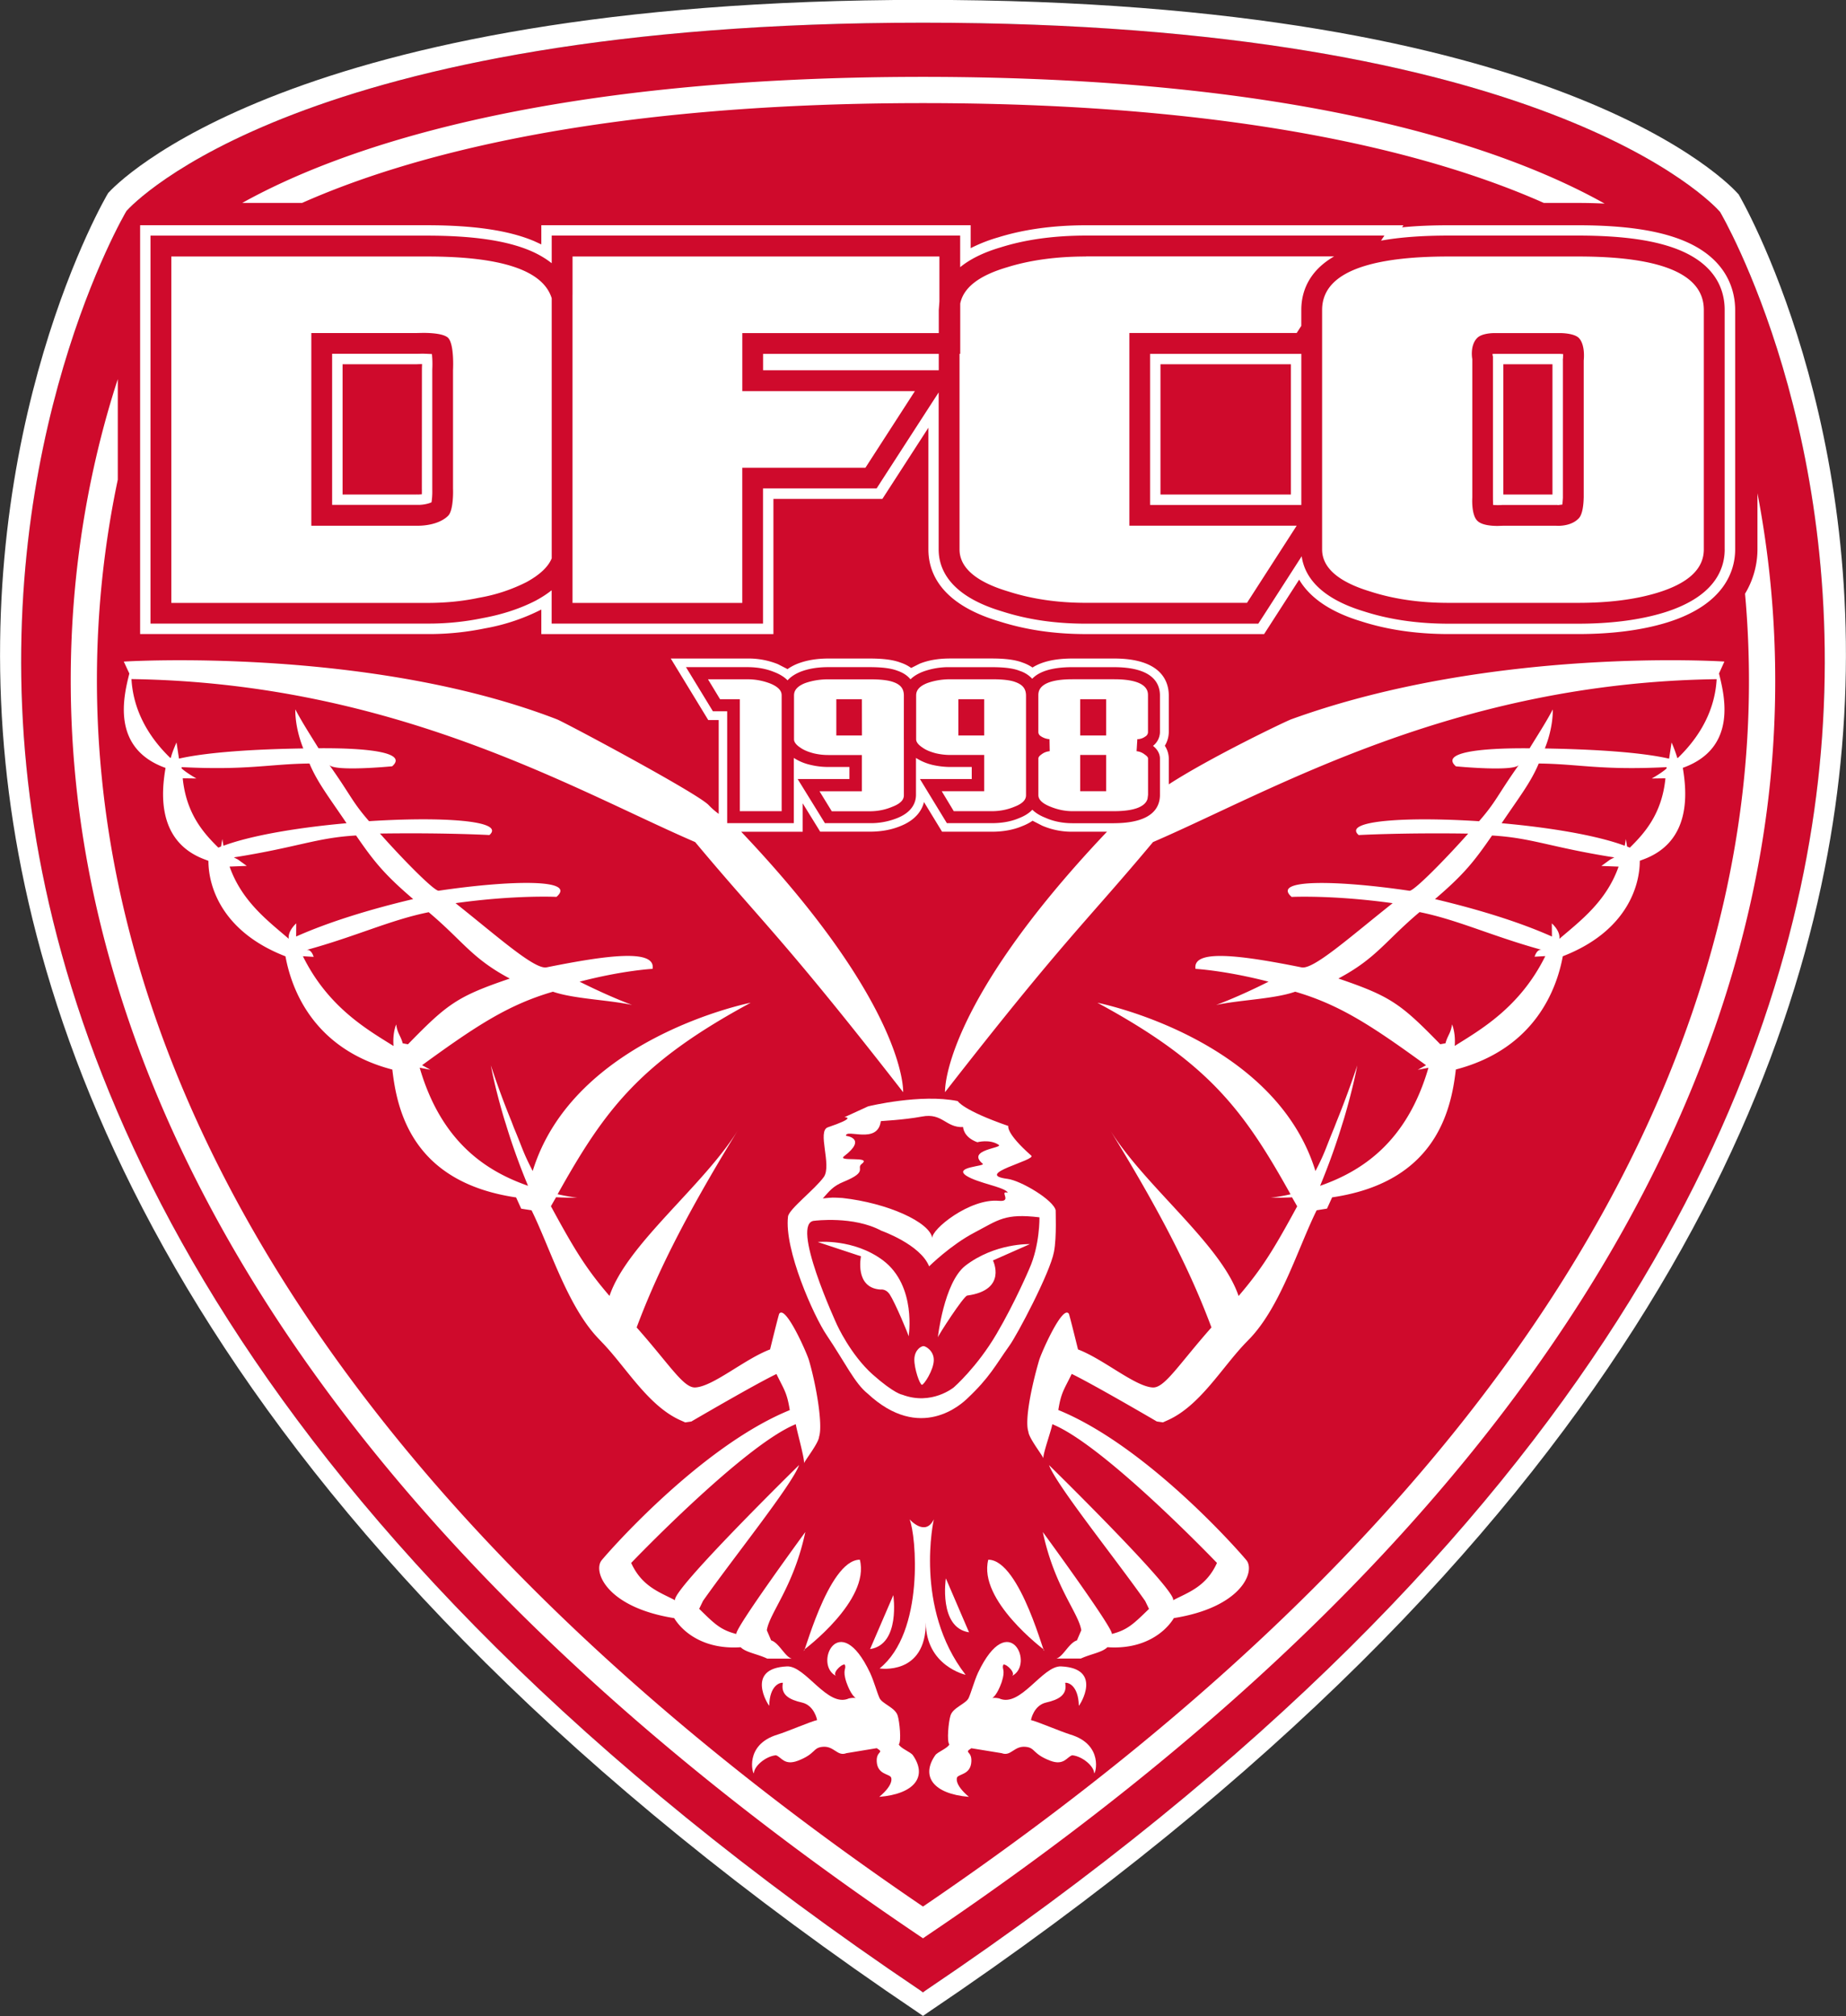 <svg xmlns="http://www.w3.org/2000/svg" viewBox="9.08 9.24 61.84 67.53"><rect x="9.08" y="9.24" width="61.84" height="67.53" fill="#333333" stroke="none"/><path fill="#CF0A2C" d="M39.999 10c-20.812 0-26.448 6.048-26.682 6.307-.065.104-4.455 7.595-3.351 18.637C10.985 45.122 17 60.487 39.902 75.907l.097.072.099-.072c22.901-15.42 28.915-30.784 29.934-40.963C71.136 23.9 66.746 16.411 66.7 16.337 66.453 16.046 60.812 10 39.999 10z"/><path fill="#FFF" d="m67.322 15.75-.006-.008-.008-.006c-.23-.267-5.939-6.5-27.31-6.5-21.272 0-27.054 6.202-27.293 6.468-.057.084-4.574 7.78-3.441 19.092 1.039 10.4 7.184 26.107 30.574 41.858l.162.112.162-.112c23.389-15.751 29.539-31.458 30.574-41.858 1.13-11.294-3.369-18.971-3.414-19.046zm2.709 19.194c-1.019 10.178-7.032 25.543-29.934 40.963l-.099.072-.097-.072C17 60.487 10.985 45.126 9.966 34.944 8.864 23.9 13.252 16.411 13.317 16.307 13.551 16.046 19.186 10 39.999 10s26.454 6.048 26.701 6.337c.046.074 4.436 7.564 3.331 18.607z"/><path fill="#FFF" d="M39.999 12.694c10.88 0 17.274 1.777 20.799 3.344h1.15c.309 0 .603.008.886.022-3.157-1.769-9.889-4.245-22.836-4.245-12.909 0-19.641 2.461-22.804 4.223h2.005c3.523-1.565 9.922-3.344 20.8-3.344zm27.955 13.069v1.881c0 .333-.064.899-.416 1.483a32.507 32.507 0 0 1-.032 6.175C66.572 44.671 61.03 58.807 40 73.103c-21.035-14.297-26.574-28.432-27.508-37.8a32.582 32.582 0 0 1 .534-9.996v-3.368c-1.01 3.107-1.975 7.785-1.408 13.452.958 9.61 6.646 24.137 28.289 38.713l.093.063.092-.064c21.642-14.575 27.331-29.1 28.292-38.713.364-3.68.086-6.942-.43-9.627z"/><g fill="#FFF"><path d="M41.427 65.341c-1.737-2.242-1.064-5.209-1.064-5.209-.289.599-.813 0-.813 0 .222.516.511 3.777-1.004 4.995 0 0 1.549.25 1.549-1.544-.001 1.459 1.332 1.758 1.332 1.758zm3.019-15.553c-.064-.347-1.162-.999-1.61-1.059-1.194-.151.984-.63.789-.781-.864-.763-.766-.991-.766-.991-1.541-.534-1.695-.834-1.695-.834-1.236-.255-2.998.174-3.004.177l-.79.362c.089.004.34.034-.554.338-.375.121.138 1.268-.139 1.666-.301.418-1.17 1.076-1.199 1.325-.133 1.1.856 3.327 1.3 3.98.612.909.937 1.608 1.367 1.949 1.77 1.65 3.161.335 3.341.163.75-.706.941-1.111 1.408-1.767.25-.339 1.366-2.447 1.493-3.142.099-.495.049-1.435.059-1.386zm-7.102-.964c.844-.345.392-.442.611-.604.339-.264-.848-.054-.599-.25.794-.607.063-.684.063-.684-.002-.254 1.065.305 1.168-.492.001-.005.755-.037 1.378-.153.692-.132.792.377 1.379.352 0 0 0 .335.476.508 0 0 .415-.113.712.085.181.11-1.103.159-.532.635.104.086-.985.104-.555.398.388.256 1.324.387 1.395.574-.309-.084.17.313-.295.271-.972-.093-2.277.962-2.232 1.25-.089-.544-1.512-1.179-3.01-1.345-.371-.019-.284-.021-.659.014.216-.238.33-.408.7-.559zm6.216 2.919s-.475 1.122-1.097 2.18c-.652 1.111-1.43 1.788-1.43 1.788s-.745.619-1.728.247c0 0-.257-.027-.999-.684-.737-.664-1.185-1.653-1.185-1.653s-1.603-3.462-.75-3.49c0 0 1.301-.168 2.231.333 0 0 1.307.458 1.603 1.194 0 0 .731-.723 1.53-1.137.802-.422 1.009-.642 2.165-.505.004-.004.017.935-.34 1.727zm-7.086-.9 1.448.479s-.225 1.063.661 1.114c0 0 .168-.033.298.155.188.286.636 1.362.638 1.412 0 0 .276-1.688-.859-2.545-.987-.737-2.186-.615-2.186-.615zm7.108.07-1.239.548s.498.99-.861 1.176c-.125.019-.975 1.338-.984 1.4 0 0 .2-1.821.913-2.394.995-.77 2.171-.73 2.171-.73zm-3.221 3.9c-.008.319-.325.812-.397.813-.071-.002-.261-.542-.254-.86.012-.322.238-.438.309-.436.074.002.355.164.342.483zm-2.477 6.672c-1.083 0-1.933 3.46-1.869 3.016 0 0 2.222-1.656 1.869-3.016zm.343 2.994.779-1.807c-.001.001.247 1.654-.779 1.807z"/><path d="M38.535 69.429c1.208-.101 1.614-.697 1.126-1.395-.075-.108-.412-.229-.472-.362.093-.1.025-.772-.036-.959-.074-.273-.526-.401-.611-.597-.087-.193-.183-.558-.316-.844-1.042-2.198-1.918-.252-1.125.112-.163-.074.14-.397.276-.389.074.156-.091.148.057.596.286.809.559.444.088.539-.717.331-1.454-1.102-2.081-1.071-1.403.066-.633 1.289-.592 1.318.012-.688.368-.788.458-.767-.085.403.221.566.64.66.413.096.507.577.504.588-.184.036-1.015.391-1.319.484-1.128.339-.835 1.339-.796 1.295.002-.231.387-.567.735-.601.18.048.272.357.735.184.602-.23.499-.432.819-.466.399-.045.497.332.809.212l1.016-.168c.272.171-.018.075 0 .445.022.442.419.412.479.532.002.002.125.219-.394.654zm3.652-7.944c1.085 0 1.934 3.46 1.869 3.016 0 0-2.22-1.656-1.869-3.016zm-.645 2.432-.777-1.808s-.25 1.654.777 1.808z"/><path d="M41.538 69.429c-1.208-.101-1.614-.697-1.127-1.395.074-.108.411-.229.472-.362-.093-.1-.025-.772.036-.959.073-.273.525-.401.611-.597.087-.193.183-.558.313-.844 1.043-2.198 1.919-.252 1.126.112.162-.074-.141-.397-.274-.389-.074.156.088.148-.061.596-.286.809-.558.444-.086.539.716.331 1.451-1.102 2.08-1.071 1.404.066.634 1.289.592 1.318-.014-.688-.367-.788-.457-.767.083.403-.22.566-.641.66-.414.096-.506.577-.504.588.183.036 1.015.391 1.32.484 1.129.339.835 1.339.796 1.295-.003-.231-.389-.567-.734-.601-.177.048-.271.357-.734.184-.602-.23-.497-.432-.819-.466-.398-.045-.496.332-.811.212L41.62 67.8c-.27.171.021.075 0 .445-.021.442-.417.412-.478.532.001 0-.121.217.396.652z"/><path d="M66.846 31.4c-.033-.002-7.767-.508-14.51 1.934-.185.067-2.705 1.273-4.102 2.179v-.862a.798.798 0 0 0-.133-.431.9.9 0 0 0 .133-.468V32.54c0-.464-.239-1.242-1.835-1.242h-1.392c-.578 0-1.024.102-1.338.302a1.44 1.44 0 0 0-.326-.163c-.243-.094-.573-.14-1.04-.14h-1.392c-.392 0-.727.056-1.019.173l-.289.145a1.268 1.268 0 0 0-.344-.176c-.248-.096-.58-.141-1.048-.141H36.83c-.39 0-.737.059-1.032.174a1.6 1.6 0 0 0-.336.181l-.321-.165a2.63 2.63 0 0 0-1.022-.19H31.55l1.256 2.061h.35v3.143a2.499 2.499 0 0 1-.334-.292c-.361-.393-4.834-2.778-5.085-2.875-6.318-2.44-14.478-1.937-14.51-1.934l.186.4c-.172.695-.654 2.493 1.213 3.162-.141.816-.302 2.481 1.336 3.074l.1.039c-.003.816.421 2.362 2.581 3.198.197 1.078.918 3.098 3.58 3.793.159 1.406.696 3.774 4.146 4.283l.171.377.347.054c.613 1.245 1.19 3.173 2.208 4.262l.136.144c.825.846 1.568 2.172 2.686 2.646l.118.053.204-.03c.648-.378 2.285-1.324 2.852-1.591.25.518.352.612.446 1.209-3.063 1.247-6.257 4.958-6.317 5.049-.27.399.224 1.567 2.445 1.919.298.489 1.023 1.058 2.227.975.178.177.561.224.89.381h.818c-.227-.065-.419-.526-.687-.611l-.145-.339c.093-.591.899-1.454 1.29-3.291 0 0-2.413 3.297-2.308 3.417-.534-.136-.735-.34-1.248-.844l.128-.265c1.026-1.457 2.977-3.88 3.22-4.552 0 0-4.306 4.222-4.155 4.531-.498-.265-1.108-.451-1.471-1.251 0 0 3.776-3.947 5.515-4.648.017.164.308 1.186.274 1.313.041-.116.492-.679.506-.895.127-.38-.083-1.682-.34-2.561-.072-.248-.788-1.872-.996-1.556-.021.033-.306 1.195-.306 1.195-.855.323-1.904 1.241-2.505 1.274-.396.022-.857-.76-1.965-2.01.595-1.593 1.475-3.488 3.407-6.629-1.159 1.885-3.735 3.839-4.316 5.573-.783-.91-1.169-1.543-1.963-3.005l.173-.301c.224.013.46.017.711.015 0 0-.257-.024-.66-.115 1.586-2.839 2.751-4.406 6.469-6.415 0 0-5.929 1.17-7.303 5.637-.327-.631-.319-.707-.631-1.452l-.077-.203a28.688 28.688 0 0 1-.694-1.883s.127.716.443 1.778l.068.215c.185.608.427 1.302.735 2.04-1.422-.495-2.91-1.481-3.63-3.955l.359.068-.278-.153c1.81-1.319 2.89-2.027 4.383-2.461.708.243 1.834.269 2.651.443 0 0-.694-.248-1.758-.779 1.455-.379 2.446-.43 2.446-.43.107-.674-1.525-.458-3.552-.05-.402.08-1.63-1.023-3.05-2.15 2.002-.28 3.382-.211 3.382-.211.712-.62-1.606-.553-3.946-.206-.14.021-1.157-1.002-1.967-1.915 2.211-.032 3.666.05 3.666.05.556-.487-1.599-.622-4.032-.464-.586-.674-.598-.853-1.333-1.887.168.236 2.108.048 2.108.048.515-.451-.733-.617-2.468-.604-.238-.388-.561-.885-.776-1.302 0 0-.031.568.266 1.308-1.584.024-3.191.12-4.164.341l-.083-.542s-.139.305-.191.517l-.017.003c-.509-.493-1.227-1.371-1.301-2.642 8.822.129 14.844 3.716 18.884 5.46 2.246 2.69 2.955 3.224 6.967 8.378 0 0 .148-2.85-5.425-8.724h2.06v-.952l.586.949h1.66c.383 0 .721-.061 1.028-.187.528-.211.723-.539.789-.805l.606.994h1.667c.382 0 .727-.064 1.019-.188.13-.05.243-.11.345-.18l.322.165a2.51 2.51 0 0 0 1.017.203h1.154c-5.573 5.876-5.425 8.724-5.425 8.724 4.014-5.153 4.72-5.688 6.967-8.377 4.04-1.744 10.06-5.332 18.882-5.457-.071 1.271-.792 2.148-1.301 2.641l-.018-.003a4.298 4.298 0 0 0-.191-.517l-.083.542c-.969-.222-2.579-.316-4.163-.342.297-.739.265-1.307.265-1.307-.214.417-.54.914-.775 1.302-1.735-.015-2.983.152-2.469.604 0 0 1.94.188 2.108-.048-.732 1.034-.746 1.213-1.333 1.887-2.431-.159-4.584-.023-4.032.463 0 0 1.457-.082 3.668-.049-.813.913-1.826 1.935-1.967 1.915-2.34-.347-4.659-.413-3.946.206 0 0 1.382-.069 3.383.21-1.422 1.125-2.649 2.23-3.051 2.15-2.026-.407-3.66-.624-3.553.05 0 0 .992.053 2.447.429-1.063.535-1.757.78-1.757.78.815-.173 1.943-.197 2.649-.444 1.491.435 2.573 1.145 4.384 2.463l-.278.153.358-.068c-.717 2.472-2.208 3.458-3.629 3.954.306-.737.549-1.433.734-2.039l.068-.216c.314-1.063.443-1.778.443-1.778a31.555 31.555 0 0 1-.694 1.884l-.078.201c-.309.747-.304.822-.629 1.454-1.377-4.471-7.304-5.638-7.304-5.638 3.719 2.011 4.885 3.573 6.47 6.416-.403.091-.661.113-.661.113.253.004.486 0 .71-.012l.173.302c-.793 1.459-1.182 2.091-1.963 3.004-.583-1.736-3.158-3.69-4.316-5.575 1.934 3.141 2.811 5.035 3.407 6.628-1.105 1.251-1.57 2.032-1.966 2.011-.597-.032-1.65-.951-2.504-1.274 0 0-.286-1.161-.306-1.194-.207-.319-.924 1.308-.996 1.554-.258.881-.488 2.016-.361 2.394.016.217.465.781.505.896-.033-.125.28-.983.296-1.146 1.74.699 5.517 4.647 5.517 4.647-.36.799-.972.989-1.47 1.25.148-.31-4.156-4.527-4.156-4.527.244.668 2.193 3.092 3.221 4.552l.128.265c-.516.501-.718.705-1.248.84.104-.12-2.309-3.415-2.309-3.415.39 1.838 1.194 2.696 1.289 3.289l-.146.341c-.268.083-.46.544-.688.608h.819c.329-.153.712-.203.89-.38 1.201.086 1.929-.487 2.226-.975 2.224-.354 2.718-1.516 2.447-1.918-.062-.092-3.255-3.803-6.318-5.052.095-.597.198-.689.449-1.209.564.269 2.202 1.213 2.851 1.593l.205.03.117-.053c1.119-.475 1.861-1.801 2.686-2.644l.137-.142c1.018-1.092 1.594-3.021 2.209-4.265l.347-.056.172-.377c3.448-.506 3.985-2.877 4.144-4.283 2.663-.695 3.385-2.715 3.583-3.793 2.16-.837 2.582-2.381 2.579-3.198l.102-.039c1.638-.593 1.476-2.258 1.339-3.074 1.866-.669 1.381-2.466 1.213-3.161l.18-.4zM26.158 42.019c-1.753.595-2.09.844-3.411 2.201l-.176-.032c-.07-.261-.178-.328-.219-.632 0 0-.125.271-.089.722-.858-.539-2.185-1.284-3.036-3.008l.36.022s-.074-.275-.25-.228c1.673-.458 2.821-1.01 4.104-1.268 1.151.969 1.44 1.545 2.717 2.223zm-3.237-2.663c-1.485.352-2.841.774-3.92 1.254l.003-.44s-.288.248-.251.516c-.693-.597-1.569-1.247-1.982-2.418l.575-.023-.292-.212-.141-.073c2.137-.337 2.759-.657 4.095-.734.585.847.923 1.284 1.913 2.13zm-3.474-4.541c.265.634.661 1.138 1.242 2-1.572.14-3.162.397-4.124.755l-.037-.226-.042.25-.091.039c-.485-.477-1.074-1.125-1.194-2.323l.458.006s-.325-.181-.493-.335l-.002-.045c2.215.112 2.929-.105 4.283-.121zm25.561 2c-.311 0-.622-.055-.906-.182-.2-.078-.34-.172-.439-.27-.099.104-.24.203-.446.282-.27.116-.578.168-.913.168H40.8l-.902-1.478h1.735v-.404h-.723c-.193 0-.398-.025-.587-.068a1.778 1.778 0 0 1-.558-.235v1.235c0 .242-.113.576-.633.782a2.38 2.38 0 0 1-.922.168h-1.496l-.913-1.478h1.734v-.404h-.709a2.51 2.51 0 0 1-.585-.068 1.689 1.689 0 0 1-.568-.235v2.185H33.44v-3.747h-.478l-.902-1.479h2.054c.336 0 .64.055.908.167.201.078.343.174.441.275.096-.107.235-.207.438-.289.267-.104.581-.153.924-.153h1.382c.411 0 .724.036.943.123.202.07.337.171.431.285.095-.094.229-.182.412-.254a2.49 2.49 0 0 1 .915-.153h1.391c.411 0 .727.036.938.123a.983.983 0 0 1 .422.265c.211-.223.616-.388 1.341-.388h1.392c1.272 0 1.546.513 1.546.951v1.213a.598.598 0 0 1-.233.472c.184.145.233.307.233.427v1.213c0 .427-.26.921-1.444.949l-.102.002h-1.384zm12.804 7.46c.036-.448-.09-.722-.09-.722-.041.304-.15.37-.219.634l-.176.031c-1.324-1.357-1.66-1.605-3.412-2.201 1.278-.68 1.568-1.255 2.72-2.225 1.282.258 2.429.809 4.102 1.268-.173-.048-.249.227-.249.227l.359-.021c-.852 1.724-2.177 2.468-3.035 3.009zm3.506-3.587c.037-.27-.253-.517-.253-.517l.004.44c-1.076-.48-2.432-.902-3.918-1.254.99-.844 1.326-1.283 1.912-2.13 1.336.077 1.959.397 4.097.734l-.142.073-.293.213.577.022c-.412 1.17-1.288 1.822-1.984 2.419zm3.59-5.706c-.17.155-.495.335-.495.335l.458-.006c-.117 1.197-.709 1.846-1.193 2.323l-.092-.039-.041-.25-.036.225c-.962-.358-2.553-.615-4.125-.755.58-.861.977-1.364 1.243-2 1.354.015 2.067.233 4.284.122l-.003.045zM39.359 32.54v-.014c-.005-.215-.106-.348-.338-.434-.179-.068-.446-.097-.805-.097h-1.384c-.298 0-.555.048-.778.126-.338.132-.375.304-.375.419V34c0 .035 0 .143.208.281.123.088.272.146.45.193.161.038.317.057.493.057h1.123v1.214h-1.42l.411.67h1.27c.277 0 .532-.054.761-.152.384-.146.384-.323.384-.396v-1.85L39.358 34l.001-1.46zm-1.404 1.336h-.859v-1.215h.857l.002 1.215zm-3.076-1.742a2.104 2.104 0 0 0-.758-.14h-1.324l.404.667h.662v3.751h1.402V32.54c-.001-.072-.001-.25-.386-.406zm8.224-.044c-.168-.067-.435-.097-.797-.097h-1.392c-.287 0-.544.048-.768.127-.34.132-.376.304-.376.419v1.459c0 .035 0 .143.21.281.12.088.272.146.446.193.164.038.324.057.488.057h1.135v1.214h-1.422l.404.669h1.274c.277 0 .535-.054.766-.152.38-.146.38-.323.38-.396V32.54c-.002-.225-.107-.361-.348-.45zm-1.054 1.786h-.865v-1.215h.865v1.215zm5.09 2.444c.266-.088.356-.221.383-.328l.017-.128v-1.213c0-.017 0-.063-.114-.139a.506.506 0 0 0-.27-.109L47.18 34a.45.45 0 0 0 .266-.089.17.17 0 0 0 .091-.159v-1.213c0-.133 0-.546-1.137-.546h-1.392c-1.144 0-1.144.413-1.144.546v1.213c0 .047.01.106.097.157a.591.591 0 0 0 .277.091l.007.403a.507.507 0 0 0-.273.105c-.107.074-.107.123-.107.143v1.213c0 .063 0 .234.39.392.24.1.492.156.754.156h1.392c.334-.001.57-.037.738-.092zm-1.004-.577h-.87v-1.214h.87v1.214zm0-1.867h-.87v-1.215h.87v1.215z"/></g><path fill="#FFF" d="M23.389 17.832H14.82v11.604h8.569c.602 0 1.177-.053 1.732-.172a5.619 5.619 0 0 0 1.601-.528c.448-.247.726-.512.84-.794V19.23c-.291-.935-1.679-1.398-4.173-1.398zm.704 8.684c-.32.317-.878.334-.997.334h-3.587v-6.454h3.507l.234-.005c.27 0 .694.023.842.166.213.222.164 1.081.164 1.081v3.983c.002 0 .026.704-.163.895zm10.55-4.873h5.885v-.55h-5.885v.55zm-6.384-2.519v10.312h5.687v-4.529h4.126l1.656-2.565h-5.781v-1.945h6.582v-.774l.021-.285v-1.506H28.26v1.292h-.001zm-5.008 1.962-.19.004-.023.001h-2.832v5.061h2.89c.16 0 .337-.037.44-.087a2.47 2.47 0 0 0 .025-.42v-4.027l.001-.021a3.325 3.325 0 0 0-.013-.498l-.298-.013zm-.037.492-.002 4.043.001.036-.001.14-.109.008-.039-.001-2.508.001v-4.363h2.461l.065-.003.136-.004-.004.143zm38.121-.485h-2.187l-.07.003.003.041.012.049v4.724l.001.02-.001.023.005.201.151.007.116-.003.027-.003h1.816l.024-.002.037.005h.013l.137-.017.017-.219v-4.609l-.002-.031.006-.047.004-.135-.109-.007zm-.248 4.712H59.44v-4.363h1.647v4.363zm4.426-8.488c-.84-.356-2.006-.531-3.563-.531h-4.346c-.572 0-1.087.022-1.554.069l.044-.069H45.463c-1.098 0-2.09.138-2.951.407a5.193 5.193 0 0 0-.915.36v-.768H27.214v.642l-.244-.112c-.842-.355-2.014-.53-3.582-.53h-9.614v13.694h9.614a9.27 9.27 0 0 0 1.933-.19 6.746 6.746 0 0 0 1.893-.632v.823h7.775v-4.529h3.651l1.541-2.384v4.077c0 .774.409 1.821 2.356 2.405.904.289 1.859.431 2.928.431h5.962l1.174-1.824c.302.512.902 1.039 2.063 1.392.884.287 1.873.431 2.942.431h4.344c1.122 0 2.117-.127 2.954-.381 2.001-.612 2.303-1.801 2.303-2.455v-8.021c-.001-.593-.221-1.682-1.694-2.305zm1.343 10.327c0 .681-.357 1.602-2.055 2.122-.805.243-1.765.366-2.853.366h-4.346c-1.031 0-1.985-.139-2.835-.414-1.537-.467-1.994-1.223-2.081-1.845l-1.247 1.939-.207.319h-5.771c-1.031 0-1.952-.135-2.821-.414-1.749-.525-2.115-1.417-2.115-2.074v-5.258l-.215.331-1.658 2.565-.205.319h-3.806v4.529H27.56v-1.117a3.46 3.46 0 0 1-.502.329l-.007.004-.007.005c-.52.27-1.12.47-1.788.593a8.92 8.92 0 0 1-1.869.185h-9.266V17.133h9.266c1.52 0 2.648.164 3.448.501.295.125.533.27.727.424v-.927h13.683v1.059c.311-.254.75-.486 1.363-.666.832-.262 1.792-.393 2.854-.393h9.994l-.112.169c.633-.113 1.377-.169 2.259-.169h4.345c1.509 0 2.631.164 3.428.501 1.222.519 1.479 1.365 1.479 1.985v8.025h.001zm-4.907-9.812h-4.346c-1.183 0-2.115.106-2.803.316-.95.29-1.43.779-1.43 1.475v8.021c0 .607.536 1.083 1.608 1.408.792.257 1.671.382 2.624.382h4.346c1.022 0 1.909-.112 2.649-.337 1.038-.316 1.56-.799 1.56-1.454v-8.022c.001-1.194-1.405-1.789-4.208-1.789zm.013 8.776c-.209.218-.538.245-.68.245l-.071-.002h-1.788l-.172.006c-.208 0-.539-.025-.683-.175-.206-.205-.167-.773-.167-.773v-4.642s-.09-.452.167-.709c.151-.149.49-.161.585-.161h2.184c.043 0 .468.003.631.161.23.235.166.754.166.754v4.598c-.004-.002.004.53-.172.698zm-16.499-8.776c-.984 0-1.873.119-2.649.362-.938.276-1.459.68-1.567 1.215v1.683h-.023v6.551c0 .607.543 1.083 1.628 1.408.8.257 1.665.382 2.612.382h5.39l1.664-2.584h-5.605v-6.454h5.605l.155-.24v-.535c0-.547.203-1.272 1.099-1.791h-8.308v.003h-.001zm2.145 3.261v5.061h5.066v-5.061h-5.066zm4.717 4.712h-4.37v-4.363h4.37v4.363z"/></svg>